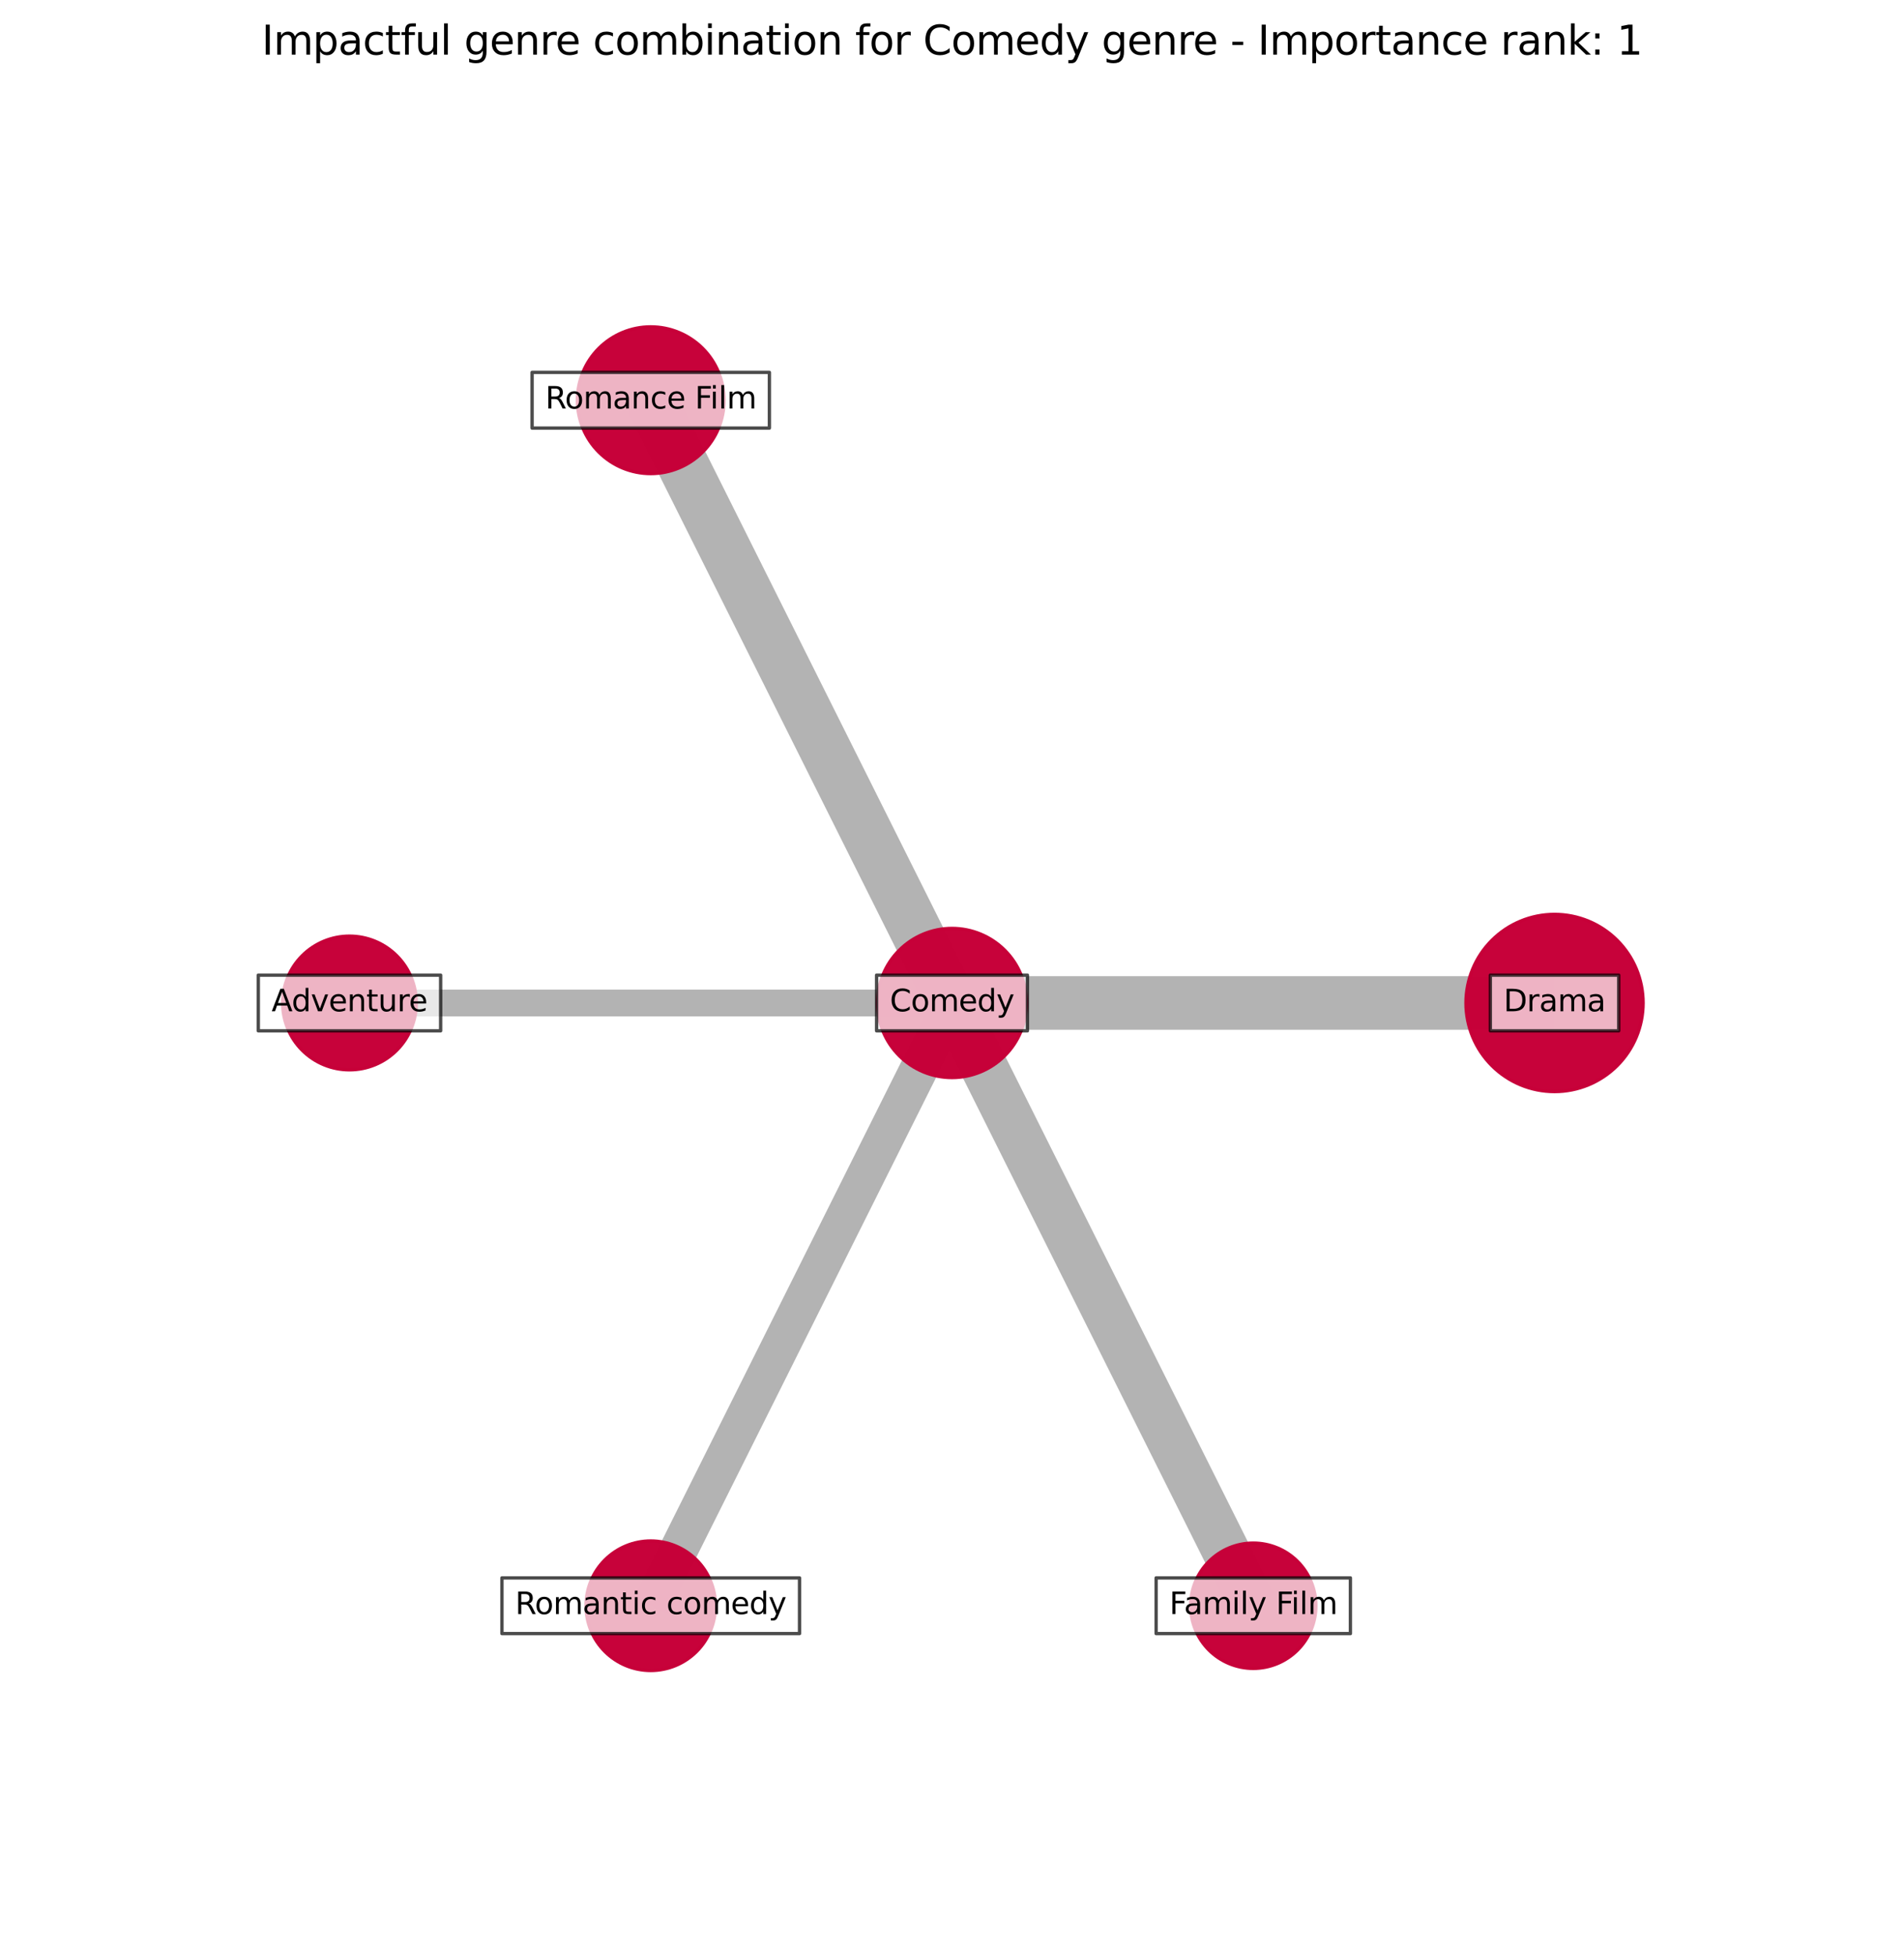 <?xml version="1.0" encoding="utf-8" standalone="no"?>
<!DOCTYPE svg PUBLIC "-//W3C//DTD SVG 1.1//EN"
  "http://www.w3.org/Graphics/SVG/1.1/DTD/svg11.dtd">
<svg xmlns:xlink="http://www.w3.org/1999/xlink" width="568.8pt" height="583.918pt" viewBox="0 0 568.8 583.918" xmlns="http://www.w3.org/2000/svg" version="1.1">
 <defs>
  <style type="text/css">*{stroke-linejoin: round; stroke-linecap: butt}</style>
 </defs>
 <g id="figure_1">
  <g id="patch_1">
   <path d="M 0 583.918 
L 568.8 583.918 
L 568.8 0 
L 0 0 
z
" style="fill: #ffffff"/>
  </g>
  <g id="axes_1">
   <g id="LineCollection_1">
    <path d="M 464.4 299.518 
L 284.4 299.518 
" clip-path="url(#p18f41b483e)" style="fill: none; stroke: #000000; stroke-opacity: 0.3; stroke-width: 16"/>
    <path d="M 284.4 299.518 
L 194.4 119.518 
" clip-path="url(#p18f41b483e)" style="fill: none; stroke: #000000; stroke-opacity: 0.3; stroke-width: 15.446"/>
    <path d="M 284.4 299.518 
L 104.4 299.518 
" clip-path="url(#p18f41b483e)" style="fill: none; stroke: #000000; stroke-opacity: 0.3; stroke-width: 8"/>
    <path d="M 284.4 299.518 
L 194.4 479.518 
" clip-path="url(#p18f41b483e)" style="fill: none; stroke: #000000; stroke-opacity: 0.3; stroke-width: 11.416"/>
    <path d="M 284.4 299.518 
L 374.4 479.518 
" clip-path="url(#p18f41b483e)" style="fill: none; stroke: #000000; stroke-opacity: 0.3; stroke-width: 14.186"/>
   </g>
   <g id="PathCollection_1">
    <path d="M 464.4 325.976 
C 471.417 325.976 478.147 323.188 483.108 318.226 
C 488.07 313.265 490.858 306.535 490.858 299.518 
C 490.858 292.502 488.07 285.771 483.108 280.81 
C 478.147 275.848 471.417 273.061 464.4 273.061 
C 457.383 273.061 450.653 275.848 445.692 280.81 
C 440.73 285.771 437.942 292.502 437.942 299.518 
C 437.942 306.535 440.73 313.265 445.692 318.226 
C 450.653 323.188 457.383 325.976 464.4 325.976 
z
" clip-path="url(#p18f41b483e)" style="fill: #c70039; fill-opacity: 0.99; stroke: #c70039; stroke-opacity: 0.99"/>
    <path d="M 284.4 321.787 
C 290.306 321.787 295.97 319.44 300.146 315.264 
C 304.322 311.088 306.669 305.424 306.669 299.518 
C 306.669 293.612 304.322 287.948 300.146 283.772 
C 295.97 279.596 290.306 277.25 284.4 277.25 
C 278.494 277.25 272.83 279.596 268.654 283.772 
C 264.478 287.948 262.131 293.612 262.131 299.518 
C 262.131 305.424 264.478 311.088 268.654 315.264 
C 272.83 319.44 278.494 321.787 284.4 321.787 
z
" clip-path="url(#p18f41b483e)" style="fill: #c70039; fill-opacity: 0.99; stroke: #c70039; stroke-opacity: 0.99"/>
    <path d="M 194.4 141.427 
C 200.21 141.427 205.783 139.119 209.892 135.01 
C 214.001 130.902 216.309 125.328 216.309 119.518 
C 216.309 113.708 214.001 108.135 209.892 104.026 
C 205.783 99.918 200.21 97.609 194.4 97.609 
C 188.59 97.609 183.017 99.918 178.908 104.026 
C 174.799 108.135 172.491 113.708 172.491 119.518 
C 172.491 125.328 174.799 130.902 178.908 135.01 
C 183.017 139.119 188.59 141.427 194.4 141.427 
z
" clip-path="url(#p18f41b483e)" style="fill: #c70039; fill-opacity: 0.99; stroke: #c70039; stroke-opacity: 0.99"/>
    <path d="M 104.4 319.478 
C 109.693 319.478 114.771 317.375 118.514 313.632 
C 122.257 309.889 124.36 304.812 124.36 299.518 
C 124.36 294.225 122.257 289.147 118.514 285.404 
C 114.771 281.661 109.693 279.558 104.4 279.558 
C 99.107 279.558 94.029 281.661 90.286 285.404 
C 86.543 289.147 84.44 294.225 84.44 299.518 
C 84.44 304.812 86.543 309.889 90.286 313.632 
C 94.029 317.375 99.107 319.478 104.4 319.478 
z
" clip-path="url(#p18f41b483e)" style="fill: #c70039; fill-opacity: 0.99; stroke: #c70039; stroke-opacity: 0.99"/>
    <path d="M 194.4 498.856 
C 199.529 498.856 204.448 496.819 208.074 493.192 
C 211.701 489.566 213.738 484.647 213.738 479.518 
C 213.738 474.39 211.701 469.47 208.074 465.844 
C 204.448 462.218 199.529 460.18 194.4 460.18 
C 189.271 460.18 184.352 462.218 180.726 465.844 
C 177.099 469.47 175.062 474.39 175.062 479.518 
C 175.062 484.647 177.099 489.566 180.726 493.192 
C 184.352 496.819 189.271 498.856 194.4 498.856 
z
" clip-path="url(#p18f41b483e)" style="fill: #c70039; fill-opacity: 0.99; stroke: #c70039; stroke-opacity: 0.99"/>
    <path d="M 374.4 498.226 
C 379.361 498.226 384.12 496.255 387.629 492.747 
C 391.137 489.239 393.108 484.48 393.108 479.518 
C 393.108 474.557 391.137 469.798 387.629 466.289 
C 384.12 462.781 379.361 460.81 374.4 460.81 
C 369.438 460.81 364.68 462.781 361.171 466.289 
C 357.663 469.798 355.692 474.557 355.692 479.518 
C 355.692 484.48 357.663 489.239 361.171 492.747 
C 364.68 496.255 369.438 498.226 374.4 498.226 
z
" clip-path="url(#p18f41b483e)" style="fill: #c70039; fill-opacity: 0.99; stroke: #c70039; stroke-opacity: 0.99"/>
   </g>
   <g id="text_1">
    <g id="patch_2">
     <path d="M 445.226 307.833 
L 483.574 307.833 
L 483.574 291.203 
L 445.226 291.203 
z
" clip-path="url(#p18f41b483e)" style="fill: #ffffff; opacity: 0.7; stroke: #000000; stroke-linejoin: miter"/>
    </g>
    <g clip-path="url(#p18f41b483e)">
     <!-- Drama -->
     <g transform="translate(449.186 302.002)scale(0.09 -0.09)">
      <defs>
       <path id="DejaVuSans-44" d="M 1259 4147 
L 1259 519 
L 2022 519 
Q 2988 519 3436 956 
Q 3884 1394 3884 2338 
Q 3884 3275 3436 3711 
Q 2988 4147 2022 4147 
L 1259 4147 
z
M 628 4666 
L 1925 4666 
Q 3281 4666 3915 4102 
Q 4550 3538 4550 2338 
Q 4550 1131 3912 565 
Q 3275 0 1925 0 
L 628 0 
L 628 4666 
z
" transform="scale(0.016)"/>
       <path id="DejaVuSans-72" d="M 2631 2963 
Q 2534 3019 2420 3045 
Q 2306 3072 2169 3072 
Q 1681 3072 1420 2755 
Q 1159 2438 1159 1844 
L 1159 0 
L 581 0 
L 581 3500 
L 1159 3500 
L 1159 2956 
Q 1341 3275 1631 3429 
Q 1922 3584 2338 3584 
Q 2397 3584 2469 3576 
Q 2541 3569 2628 3553 
L 2631 2963 
z
" transform="scale(0.016)"/>
       <path id="DejaVuSans-61" d="M 2194 1759 
Q 1497 1759 1228 1600 
Q 959 1441 959 1056 
Q 959 750 1161 570 
Q 1363 391 1709 391 
Q 2188 391 2477 730 
Q 2766 1069 2766 1631 
L 2766 1759 
L 2194 1759 
z
M 3341 1997 
L 3341 0 
L 2766 0 
L 2766 531 
Q 2569 213 2275 61 
Q 1981 -91 1556 -91 
Q 1019 -91 701 211 
Q 384 513 384 1019 
Q 384 1609 779 1909 
Q 1175 2209 1959 2209 
L 2766 2209 
L 2766 2266 
Q 2766 2663 2505 2880 
Q 2244 3097 1772 3097 
Q 1472 3097 1187 3025 
Q 903 2953 641 2809 
L 641 3341 
Q 956 3463 1253 3523 
Q 1550 3584 1831 3584 
Q 2591 3584 2966 3190 
Q 3341 2797 3341 1997 
z
" transform="scale(0.016)"/>
       <path id="DejaVuSans-6d" d="M 3328 2828 
Q 3544 3216 3844 3400 
Q 4144 3584 4550 3584 
Q 5097 3584 5394 3201 
Q 5691 2819 5691 2113 
L 5691 0 
L 5113 0 
L 5113 2094 
Q 5113 2597 4934 2840 
Q 4756 3084 4391 3084 
Q 3944 3084 3684 2787 
Q 3425 2491 3425 1978 
L 3425 0 
L 2847 0 
L 2847 2094 
Q 2847 2600 2669 2842 
Q 2491 3084 2119 3084 
Q 1678 3084 1418 2786 
Q 1159 2488 1159 1978 
L 1159 0 
L 581 0 
L 581 3500 
L 1159 3500 
L 1159 2956 
Q 1356 3278 1631 3431 
Q 1906 3584 2284 3584 
Q 2666 3584 2933 3390 
Q 3200 3197 3328 2828 
z
" transform="scale(0.016)"/>
      </defs>
      <use xlink:href="#DejaVuSans-44"/>
      <use xlink:href="#DejaVuSans-72" x="77.002"/>
      <use xlink:href="#DejaVuSans-61" x="118.115"/>
      <use xlink:href="#DejaVuSans-6d" x="179.395"/>
      <use xlink:href="#DejaVuSans-61" x="276.807"/>
     </g>
    </g>
   </g>
   <g id="text_2">
    <g id="patch_3">
     <path d="M 261.872 307.833 
L 306.928 307.833 
L 306.928 291.203 
L 261.872 291.203 
z
" clip-path="url(#p18f41b483e)" style="fill: #ffffff; opacity: 0.7; stroke: #000000; stroke-linejoin: miter"/>
    </g>
    <g clip-path="url(#p18f41b483e)">
     <!-- Comedy -->
     <g transform="translate(265.832 302.002)scale(0.09 -0.09)">
      <defs>
       <path id="DejaVuSans-43" d="M 4122 4306 
L 4122 3641 
Q 3803 3938 3442 4084 
Q 3081 4231 2675 4231 
Q 1875 4231 1450 3742 
Q 1025 3253 1025 2328 
Q 1025 1406 1450 917 
Q 1875 428 2675 428 
Q 3081 428 3442 575 
Q 3803 722 4122 1019 
L 4122 359 
Q 3791 134 3420 21 
Q 3050 -91 2638 -91 
Q 1578 -91 968 557 
Q 359 1206 359 2328 
Q 359 3453 968 4101 
Q 1578 4750 2638 4750 
Q 3056 4750 3426 4639 
Q 3797 4528 4122 4306 
z
" transform="scale(0.016)"/>
       <path id="DejaVuSans-6f" d="M 1959 3097 
Q 1497 3097 1228 2736 
Q 959 2375 959 1747 
Q 959 1119 1226 758 
Q 1494 397 1959 397 
Q 2419 397 2687 759 
Q 2956 1122 2956 1747 
Q 2956 2369 2687 2733 
Q 2419 3097 1959 3097 
z
M 1959 3584 
Q 2709 3584 3137 3096 
Q 3566 2609 3566 1747 
Q 3566 888 3137 398 
Q 2709 -91 1959 -91 
Q 1206 -91 779 398 
Q 353 888 353 1747 
Q 353 2609 779 3096 
Q 1206 3584 1959 3584 
z
" transform="scale(0.016)"/>
       <path id="DejaVuSans-65" d="M 3597 1894 
L 3597 1613 
L 953 1613 
Q 991 1019 1311 708 
Q 1631 397 2203 397 
Q 2534 397 2845 478 
Q 3156 559 3463 722 
L 3463 178 
Q 3153 47 2828 -22 
Q 2503 -91 2169 -91 
Q 1331 -91 842 396 
Q 353 884 353 1716 
Q 353 2575 817 3079 
Q 1281 3584 2069 3584 
Q 2775 3584 3186 3129 
Q 3597 2675 3597 1894 
z
M 3022 2063 
Q 3016 2534 2758 2815 
Q 2500 3097 2075 3097 
Q 1594 3097 1305 2825 
Q 1016 2553 972 2059 
L 3022 2063 
z
" transform="scale(0.016)"/>
       <path id="DejaVuSans-64" d="M 2906 2969 
L 2906 4863 
L 3481 4863 
L 3481 0 
L 2906 0 
L 2906 525 
Q 2725 213 2448 61 
Q 2172 -91 1784 -91 
Q 1150 -91 751 415 
Q 353 922 353 1747 
Q 353 2572 751 3078 
Q 1150 3584 1784 3584 
Q 2172 3584 2448 3432 
Q 2725 3281 2906 2969 
z
M 947 1747 
Q 947 1113 1208 752 
Q 1469 391 1925 391 
Q 2381 391 2643 752 
Q 2906 1113 2906 1747 
Q 2906 2381 2643 2742 
Q 2381 3103 1925 3103 
Q 1469 3103 1208 2742 
Q 947 2381 947 1747 
z
" transform="scale(0.016)"/>
       <path id="DejaVuSans-79" d="M 2059 -325 
Q 1816 -950 1584 -1140 
Q 1353 -1331 966 -1331 
L 506 -1331 
L 506 -850 
L 844 -850 
Q 1081 -850 1212 -737 
Q 1344 -625 1503 -206 
L 1606 56 
L 191 3500 
L 800 3500 
L 1894 763 
L 2988 3500 
L 3597 3500 
L 2059 -325 
z
" transform="scale(0.016)"/>
      </defs>
      <use xlink:href="#DejaVuSans-43"/>
      <use xlink:href="#DejaVuSans-6f" x="69.824"/>
      <use xlink:href="#DejaVuSans-6d" x="131.006"/>
      <use xlink:href="#DejaVuSans-65" x="228.418"/>
      <use xlink:href="#DejaVuSans-64" x="289.941"/>
      <use xlink:href="#DejaVuSans-79" x="353.418"/>
     </g>
    </g>
   </g>
   <g id="text_3">
    <g id="patch_4">
     <path d="M 158.951 127.833 
L 229.849 127.833 
L 229.849 111.203 
L 158.951 111.203 
z
" clip-path="url(#p18f41b483e)" style="fill: #ffffff; opacity: 0.7; stroke: #000000; stroke-linejoin: miter"/>
    </g>
    <g clip-path="url(#p18f41b483e)">
     <!-- Romance Film -->
     <g transform="translate(162.911 122.002)scale(0.09 -0.09)">
      <defs>
       <path id="DejaVuSans-52" d="M 2841 2188 
Q 3044 2119 3236 1894 
Q 3428 1669 3622 1275 
L 4263 0 
L 3584 0 
L 2988 1197 
Q 2756 1666 2539 1819 
Q 2322 1972 1947 1972 
L 1259 1972 
L 1259 0 
L 628 0 
L 628 4666 
L 2053 4666 
Q 2853 4666 3247 4331 
Q 3641 3997 3641 3322 
Q 3641 2881 3436 2590 
Q 3231 2300 2841 2188 
z
M 1259 4147 
L 1259 2491 
L 2053 2491 
Q 2509 2491 2742 2702 
Q 2975 2913 2975 3322 
Q 2975 3731 2742 3939 
Q 2509 4147 2053 4147 
L 1259 4147 
z
" transform="scale(0.016)"/>
       <path id="DejaVuSans-6e" d="M 3513 2113 
L 3513 0 
L 2938 0 
L 2938 2094 
Q 2938 2591 2744 2837 
Q 2550 3084 2163 3084 
Q 1697 3084 1428 2787 
Q 1159 2491 1159 1978 
L 1159 0 
L 581 0 
L 581 3500 
L 1159 3500 
L 1159 2956 
Q 1366 3272 1645 3428 
Q 1925 3584 2291 3584 
Q 2894 3584 3203 3211 
Q 3513 2838 3513 2113 
z
" transform="scale(0.016)"/>
       <path id="DejaVuSans-63" d="M 3122 3366 
L 3122 2828 
Q 2878 2963 2633 3030 
Q 2388 3097 2138 3097 
Q 1578 3097 1268 2742 
Q 959 2388 959 1747 
Q 959 1106 1268 751 
Q 1578 397 2138 397 
Q 2388 397 2633 464 
Q 2878 531 3122 666 
L 3122 134 
Q 2881 22 2623 -34 
Q 2366 -91 2075 -91 
Q 1284 -91 818 406 
Q 353 903 353 1747 
Q 353 2603 823 3093 
Q 1294 3584 2113 3584 
Q 2378 3584 2631 3529 
Q 2884 3475 3122 3366 
z
" transform="scale(0.016)"/>
       <path id="DejaVuSans-20" transform="scale(0.016)"/>
       <path id="DejaVuSans-46" d="M 628 4666 
L 3309 4666 
L 3309 4134 
L 1259 4134 
L 1259 2759 
L 3109 2759 
L 3109 2228 
L 1259 2228 
L 1259 0 
L 628 0 
L 628 4666 
z
" transform="scale(0.016)"/>
       <path id="DejaVuSans-69" d="M 603 3500 
L 1178 3500 
L 1178 0 
L 603 0 
L 603 3500 
z
M 603 4863 
L 1178 4863 
L 1178 4134 
L 603 4134 
L 603 4863 
z
" transform="scale(0.016)"/>
       <path id="DejaVuSans-6c" d="M 603 4863 
L 1178 4863 
L 1178 0 
L 603 0 
L 603 4863 
z
" transform="scale(0.016)"/>
      </defs>
      <use xlink:href="#DejaVuSans-52"/>
      <use xlink:href="#DejaVuSans-6f" x="64.982"/>
      <use xlink:href="#DejaVuSans-6d" x="126.164"/>
      <use xlink:href="#DejaVuSans-61" x="223.576"/>
      <use xlink:href="#DejaVuSans-6e" x="284.855"/>
      <use xlink:href="#DejaVuSans-63" x="348.234"/>
      <use xlink:href="#DejaVuSans-65" x="403.215"/>
      <use xlink:href="#DejaVuSans-20" x="464.738"/>
      <use xlink:href="#DejaVuSans-46" x="496.525"/>
      <use xlink:href="#DejaVuSans-69" x="546.795"/>
      <use xlink:href="#DejaVuSans-6c" x="574.578"/>
      <use xlink:href="#DejaVuSans-6d" x="602.361"/>
     </g>
    </g>
   </g>
   <g id="text_4">
    <g id="patch_5">
     <path d="M 77.166 307.833 
L 131.634 307.833 
L 131.634 291.203 
L 77.166 291.203 
z
" clip-path="url(#p18f41b483e)" style="fill: #ffffff; opacity: 0.7; stroke: #000000; stroke-linejoin: miter"/>
    </g>
    <g clip-path="url(#p18f41b483e)">
     <!-- Adventure -->
     <g transform="translate(81.126 302.002)scale(0.09 -0.09)">
      <defs>
       <path id="DejaVuSans-41" d="M 2188 4044 
L 1331 1722 
L 3047 1722 
L 2188 4044 
z
M 1831 4666 
L 2547 4666 
L 4325 0 
L 3669 0 
L 3244 1197 
L 1141 1197 
L 716 0 
L 50 0 
L 1831 4666 
z
" transform="scale(0.016)"/>
       <path id="DejaVuSans-76" d="M 191 3500 
L 800 3500 
L 1894 563 
L 2988 3500 
L 3597 3500 
L 2284 0 
L 1503 0 
L 191 3500 
z
" transform="scale(0.016)"/>
       <path id="DejaVuSans-74" d="M 1172 4494 
L 1172 3500 
L 2356 3500 
L 2356 3053 
L 1172 3053 
L 1172 1153 
Q 1172 725 1289 603 
Q 1406 481 1766 481 
L 2356 481 
L 2356 0 
L 1766 0 
Q 1100 0 847 248 
Q 594 497 594 1153 
L 594 3053 
L 172 3053 
L 172 3500 
L 594 3500 
L 594 4494 
L 1172 4494 
z
" transform="scale(0.016)"/>
       <path id="DejaVuSans-75" d="M 544 1381 
L 544 3500 
L 1119 3500 
L 1119 1403 
Q 1119 906 1312 657 
Q 1506 409 1894 409 
Q 2359 409 2629 706 
Q 2900 1003 2900 1516 
L 2900 3500 
L 3475 3500 
L 3475 0 
L 2900 0 
L 2900 538 
Q 2691 219 2414 64 
Q 2138 -91 1772 -91 
Q 1169 -91 856 284 
Q 544 659 544 1381 
z
M 1991 3584 
L 1991 3584 
z
" transform="scale(0.016)"/>
      </defs>
      <use xlink:href="#DejaVuSans-41"/>
      <use xlink:href="#DejaVuSans-64" x="66.658"/>
      <use xlink:href="#DejaVuSans-76" x="130.135"/>
      <use xlink:href="#DejaVuSans-65" x="189.314"/>
      <use xlink:href="#DejaVuSans-6e" x="250.838"/>
      <use xlink:href="#DejaVuSans-74" x="314.217"/>
      <use xlink:href="#DejaVuSans-75" x="353.426"/>
      <use xlink:href="#DejaVuSans-72" x="416.805"/>
      <use xlink:href="#DejaVuSans-65" x="455.668"/>
     </g>
    </g>
   </g>
   <g id="text_5">
    <g id="patch_6">
     <path d="M 149.951 487.833 
L 238.849 487.833 
L 238.849 471.203 
L 149.951 471.203 
z
" clip-path="url(#p18f41b483e)" style="fill: #ffffff; opacity: 0.7; stroke: #000000; stroke-linejoin: miter"/>
    </g>
    <g clip-path="url(#p18f41b483e)">
     <!-- Romantic comedy -->
     <g transform="translate(153.911 482.002)scale(0.09 -0.09)">
      <use xlink:href="#DejaVuSans-52"/>
      <use xlink:href="#DejaVuSans-6f" x="64.982"/>
      <use xlink:href="#DejaVuSans-6d" x="126.164"/>
      <use xlink:href="#DejaVuSans-61" x="223.576"/>
      <use xlink:href="#DejaVuSans-6e" x="284.855"/>
      <use xlink:href="#DejaVuSans-74" x="348.234"/>
      <use xlink:href="#DejaVuSans-69" x="387.443"/>
      <use xlink:href="#DejaVuSans-63" x="415.227"/>
      <use xlink:href="#DejaVuSans-20" x="470.207"/>
      <use xlink:href="#DejaVuSans-63" x="501.994"/>
      <use xlink:href="#DejaVuSans-6f" x="556.975"/>
      <use xlink:href="#DejaVuSans-6d" x="618.156"/>
      <use xlink:href="#DejaVuSans-65" x="715.568"/>
      <use xlink:href="#DejaVuSans-64" x="777.092"/>
      <use xlink:href="#DejaVuSans-79" x="840.568"/>
     </g>
    </g>
   </g>
   <g id="text_6">
    <g id="patch_7">
     <path d="M 345.382 487.833 
L 403.418 487.833 
L 403.418 471.203 
L 345.382 471.203 
z
" clip-path="url(#p18f41b483e)" style="fill: #ffffff; opacity: 0.7; stroke: #000000; stroke-linejoin: miter"/>
    </g>
    <g clip-path="url(#p18f41b483e)">
     <!-- Family Film -->
     <g transform="translate(349.342 482.002)scale(0.09 -0.09)">
      <use xlink:href="#DejaVuSans-46"/>
      <use xlink:href="#DejaVuSans-61" x="48.395"/>
      <use xlink:href="#DejaVuSans-6d" x="109.674"/>
      <use xlink:href="#DejaVuSans-69" x="207.086"/>
      <use xlink:href="#DejaVuSans-6c" x="234.869"/>
      <use xlink:href="#DejaVuSans-79" x="262.652"/>
      <use xlink:href="#DejaVuSans-20" x="321.832"/>
      <use xlink:href="#DejaVuSans-46" x="353.619"/>
      <use xlink:href="#DejaVuSans-69" x="403.889"/>
      <use xlink:href="#DejaVuSans-6c" x="431.672"/>
      <use xlink:href="#DejaVuSans-6d" x="459.455"/>
     </g>
    </g>
   </g>
   <g id="text_7">
    <!-- Impactful genre combination for Comedy genre - Importance rank: 1 -->
    <g transform="translate(78.173 16.318)scale(0.12 -0.12)">
     <defs>
      <path id="DejaVuSans-49" d="M 628 4666 
L 1259 4666 
L 1259 0 
L 628 0 
L 628 4666 
z
" transform="scale(0.016)"/>
      <path id="DejaVuSans-70" d="M 1159 525 
L 1159 -1331 
L 581 -1331 
L 581 3500 
L 1159 3500 
L 1159 2969 
Q 1341 3281 1617 3432 
Q 1894 3584 2278 3584 
Q 2916 3584 3314 3078 
Q 3713 2572 3713 1747 
Q 3713 922 3314 415 
Q 2916 -91 2278 -91 
Q 1894 -91 1617 61 
Q 1341 213 1159 525 
z
M 3116 1747 
Q 3116 2381 2855 2742 
Q 2594 3103 2138 3103 
Q 1681 3103 1420 2742 
Q 1159 2381 1159 1747 
Q 1159 1113 1420 752 
Q 1681 391 2138 391 
Q 2594 391 2855 752 
Q 3116 1113 3116 1747 
z
" transform="scale(0.016)"/>
      <path id="DejaVuSans-66" d="M 2375 4863 
L 2375 4384 
L 1825 4384 
Q 1516 4384 1395 4259 
Q 1275 4134 1275 3809 
L 1275 3500 
L 2222 3500 
L 2222 3053 
L 1275 3053 
L 1275 0 
L 697 0 
L 697 3053 
L 147 3053 
L 147 3500 
L 697 3500 
L 697 3744 
Q 697 4328 969 4595 
Q 1241 4863 1831 4863 
L 2375 4863 
z
" transform="scale(0.016)"/>
      <path id="DejaVuSans-67" d="M 2906 1791 
Q 2906 2416 2648 2759 
Q 2391 3103 1925 3103 
Q 1463 3103 1205 2759 
Q 947 2416 947 1791 
Q 947 1169 1205 825 
Q 1463 481 1925 481 
Q 2391 481 2648 825 
Q 2906 1169 2906 1791 
z
M 3481 434 
Q 3481 -459 3084 -895 
Q 2688 -1331 1869 -1331 
Q 1566 -1331 1297 -1286 
Q 1028 -1241 775 -1147 
L 775 -588 
Q 1028 -725 1275 -790 
Q 1522 -856 1778 -856 
Q 2344 -856 2625 -561 
Q 2906 -266 2906 331 
L 2906 616 
Q 2728 306 2450 153 
Q 2172 0 1784 0 
Q 1141 0 747 490 
Q 353 981 353 1791 
Q 353 2603 747 3093 
Q 1141 3584 1784 3584 
Q 2172 3584 2450 3431 
Q 2728 3278 2906 2969 
L 2906 3500 
L 3481 3500 
L 3481 434 
z
" transform="scale(0.016)"/>
      <path id="DejaVuSans-62" d="M 3116 1747 
Q 3116 2381 2855 2742 
Q 2594 3103 2138 3103 
Q 1681 3103 1420 2742 
Q 1159 2381 1159 1747 
Q 1159 1113 1420 752 
Q 1681 391 2138 391 
Q 2594 391 2855 752 
Q 3116 1113 3116 1747 
z
M 1159 2969 
Q 1341 3281 1617 3432 
Q 1894 3584 2278 3584 
Q 2916 3584 3314 3078 
Q 3713 2572 3713 1747 
Q 3713 922 3314 415 
Q 2916 -91 2278 -91 
Q 1894 -91 1617 61 
Q 1341 213 1159 525 
L 1159 0 
L 581 0 
L 581 4863 
L 1159 4863 
L 1159 2969 
z
" transform="scale(0.016)"/>
      <path id="DejaVuSans-2d" d="M 313 2009 
L 1997 2009 
L 1997 1497 
L 313 1497 
L 313 2009 
z
" transform="scale(0.016)"/>
      <path id="DejaVuSans-6b" d="M 581 4863 
L 1159 4863 
L 1159 1991 
L 2875 3500 
L 3609 3500 
L 1753 1863 
L 3688 0 
L 2938 0 
L 1159 1709 
L 1159 0 
L 581 0 
L 581 4863 
z
" transform="scale(0.016)"/>
      <path id="DejaVuSans-3a" d="M 750 794 
L 1409 794 
L 1409 0 
L 750 0 
L 750 794 
z
M 750 3309 
L 1409 3309 
L 1409 2516 
L 750 2516 
L 750 3309 
z
" transform="scale(0.016)"/>
      <path id="DejaVuSans-31" d="M 794 531 
L 1825 531 
L 1825 4091 
L 703 3866 
L 703 4441 
L 1819 4666 
L 2450 4666 
L 2450 531 
L 3481 531 
L 3481 0 
L 794 0 
L 794 531 
z
" transform="scale(0.016)"/>
     </defs>
     <use xlink:href="#DejaVuSans-49"/>
     <use xlink:href="#DejaVuSans-6d" x="29.492"/>
     <use xlink:href="#DejaVuSans-70" x="126.904"/>
     <use xlink:href="#DejaVuSans-61" x="190.381"/>
     <use xlink:href="#DejaVuSans-63" x="251.66"/>
     <use xlink:href="#DejaVuSans-74" x="306.641"/>
     <use xlink:href="#DejaVuSans-66" x="345.85"/>
     <use xlink:href="#DejaVuSans-75" x="381.055"/>
     <use xlink:href="#DejaVuSans-6c" x="444.434"/>
     <use xlink:href="#DejaVuSans-20" x="472.217"/>
     <use xlink:href="#DejaVuSans-67" x="504.004"/>
     <use xlink:href="#DejaVuSans-65" x="567.48"/>
     <use xlink:href="#DejaVuSans-6e" x="629.004"/>
     <use xlink:href="#DejaVuSans-72" x="692.383"/>
     <use xlink:href="#DejaVuSans-65" x="731.246"/>
     <use xlink:href="#DejaVuSans-20" x="792.77"/>
     <use xlink:href="#DejaVuSans-63" x="824.557"/>
     <use xlink:href="#DejaVuSans-6f" x="879.537"/>
     <use xlink:href="#DejaVuSans-6d" x="940.719"/>
     <use xlink:href="#DejaVuSans-62" x="1038.131"/>
     <use xlink:href="#DejaVuSans-69" x="1101.607"/>
     <use xlink:href="#DejaVuSans-6e" x="1129.391"/>
     <use xlink:href="#DejaVuSans-61" x="1192.77"/>
     <use xlink:href="#DejaVuSans-74" x="1254.049"/>
     <use xlink:href="#DejaVuSans-69" x="1293.258"/>
     <use xlink:href="#DejaVuSans-6f" x="1321.041"/>
     <use xlink:href="#DejaVuSans-6e" x="1382.223"/>
     <use xlink:href="#DejaVuSans-20" x="1445.602"/>
     <use xlink:href="#DejaVuSans-66" x="1477.389"/>
     <use xlink:href="#DejaVuSans-6f" x="1512.594"/>
     <use xlink:href="#DejaVuSans-72" x="1573.775"/>
     <use xlink:href="#DejaVuSans-20" x="1614.889"/>
     <use xlink:href="#DejaVuSans-43" x="1646.676"/>
     <use xlink:href="#DejaVuSans-6f" x="1716.5"/>
     <use xlink:href="#DejaVuSans-6d" x="1777.682"/>
     <use xlink:href="#DejaVuSans-65" x="1875.094"/>
     <use xlink:href="#DejaVuSans-64" x="1936.617"/>
     <use xlink:href="#DejaVuSans-79" x="2000.094"/>
     <use xlink:href="#DejaVuSans-20" x="2059.273"/>
     <use xlink:href="#DejaVuSans-67" x="2091.061"/>
     <use xlink:href="#DejaVuSans-65" x="2154.537"/>
     <use xlink:href="#DejaVuSans-6e" x="2216.061"/>
     <use xlink:href="#DejaVuSans-72" x="2279.439"/>
     <use xlink:href="#DejaVuSans-65" x="2318.303"/>
     <use xlink:href="#DejaVuSans-20" x="2379.826"/>
     <use xlink:href="#DejaVuSans-2d" x="2411.613"/>
     <use xlink:href="#DejaVuSans-20" x="2447.697"/>
     <use xlink:href="#DejaVuSans-49" x="2479.484"/>
     <use xlink:href="#DejaVuSans-6d" x="2508.977"/>
     <use xlink:href="#DejaVuSans-70" x="2606.389"/>
     <use xlink:href="#DejaVuSans-6f" x="2669.865"/>
     <use xlink:href="#DejaVuSans-72" x="2731.047"/>
     <use xlink:href="#DejaVuSans-74" x="2772.16"/>
     <use xlink:href="#DejaVuSans-61" x="2811.369"/>
     <use xlink:href="#DejaVuSans-6e" x="2872.648"/>
     <use xlink:href="#DejaVuSans-63" x="2936.027"/>
     <use xlink:href="#DejaVuSans-65" x="2991.008"/>
     <use xlink:href="#DejaVuSans-20" x="3052.531"/>
     <use xlink:href="#DejaVuSans-72" x="3084.318"/>
     <use xlink:href="#DejaVuSans-61" x="3125.432"/>
     <use xlink:href="#DejaVuSans-6e" x="3186.711"/>
     <use xlink:href="#DejaVuSans-6b" x="3250.09"/>
     <use xlink:href="#DejaVuSans-3a" x="3308"/>
     <use xlink:href="#DejaVuSans-20" x="3341.691"/>
     <use xlink:href="#DejaVuSans-31" x="3373.479"/>
    </g>
   </g>
  </g>
 </g>
 <defs>
  <clipPath id="p18f41b483e">
   <rect x="7.2" y="22.318" width="554.4" height="554.4"/>
  </clipPath>
 </defs>
</svg>
